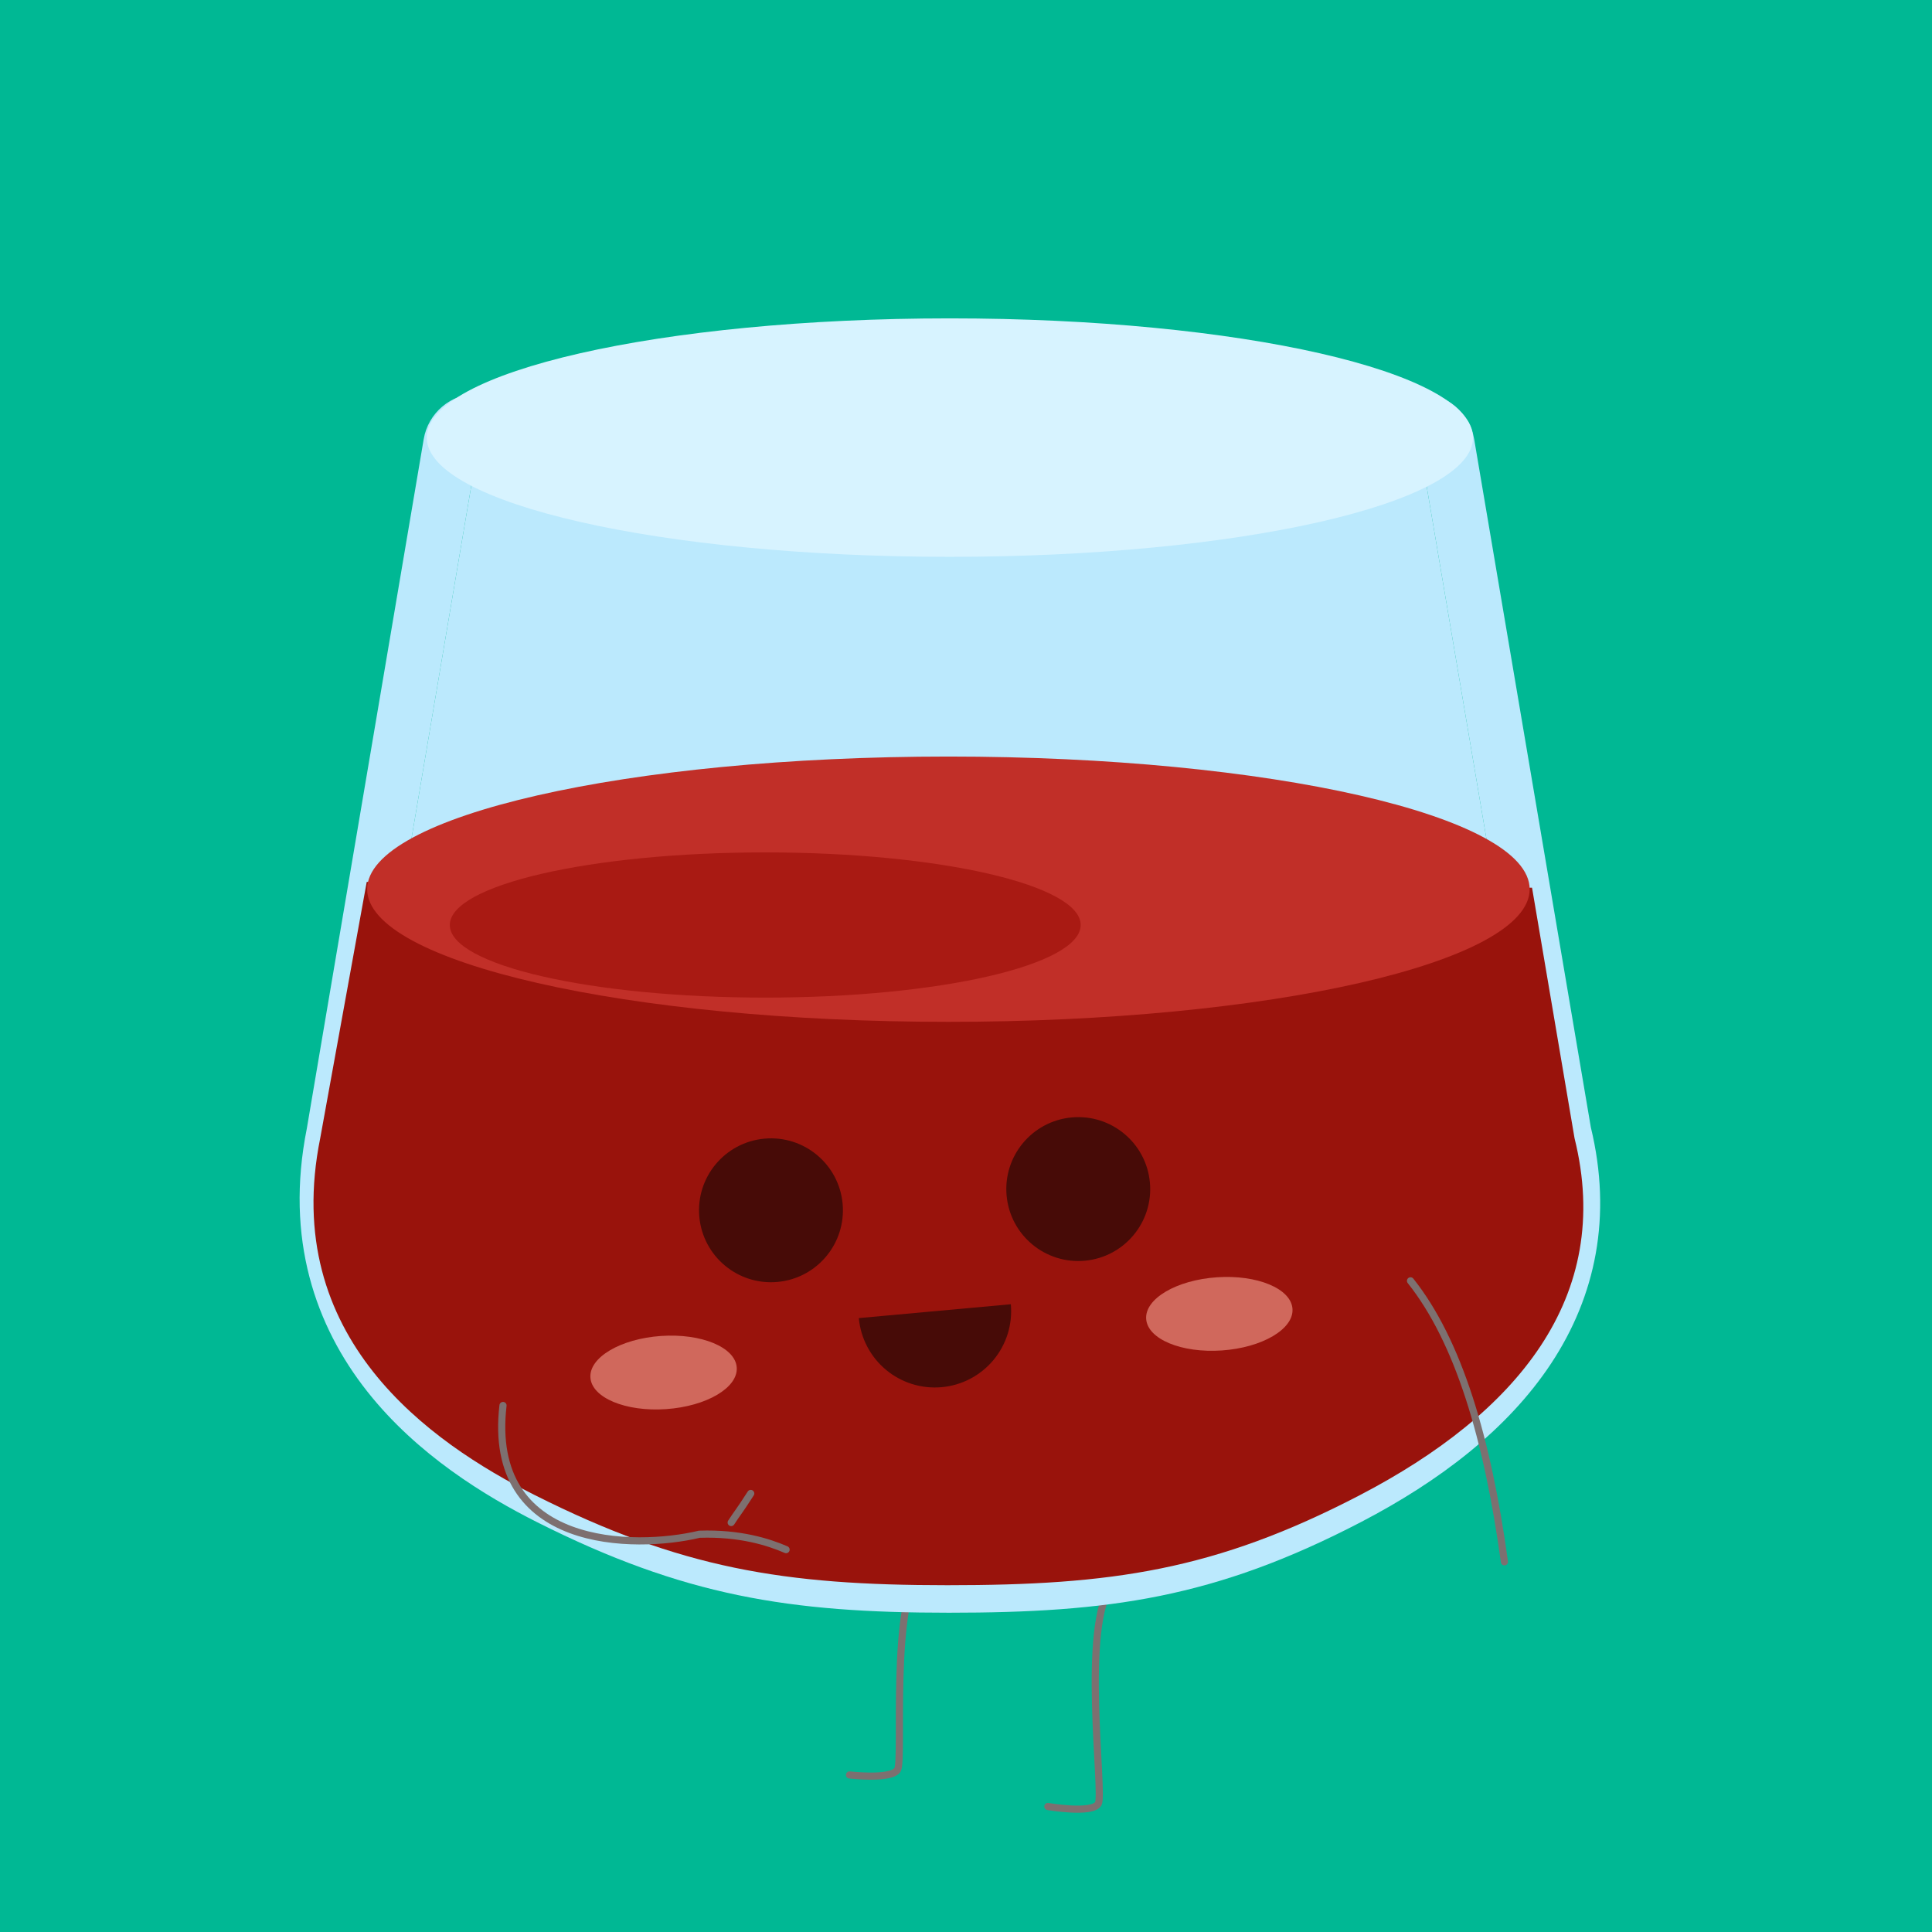 <svg width="1080" height="1080" viewBox="0 0 1080 1080" fill="none" xmlns="http://www.w3.org/2000/svg">
<rect x="0" y="0" width="1080" height="1080" fill="#333333" stroke="none"/>
<g clip-path="url(#clip0_705_5791)">
<rect width="1080" height="1080" fill="#00B894"/>
<path d="M515.19 874.487C497.342 895.902 505.148 983.688 501.722 989.318C498.297 994.948 474.889 992.209 474.889 992.209" stroke="#7D7070" stroke-width="4" stroke-linecap="round"/>
<path d="M621.654 886C604.01 907.929 617.248 1002.43 613.948 1008.26C610.648 1014.1 585.758 1009.84 585.758 1009.84" stroke="#7D7070" stroke-width="4" stroke-linecap="round"/>
<path d="M267.004 250.612H793.915L859.32 636.372C880.058 719.933 828.737 780.965 746.809 823.65C670.772 863.265 616.333 870.938 530.459 870.938C444.586 870.938 390.697 862.19 314.11 823.65C258.984 795.908 180.464 740.959 201.599 636.372L267.004 250.612Z" fill="#BBE9FD"/>
<path fill-rule="evenodd" clip-rule="evenodd" d="M236.851 245.5C239.345 230.792 252.087 220.029 267.004 220.029H793.915C808.832 220.029 821.574 230.792 824.068 245.5L889.288 630.17C901.321 679.919 892.002 724.427 867.091 762.183C842.687 799.17 804.434 828.112 760.94 850.773C679.175 893.373 619.442 901.521 530.459 901.521C441.085 901.521 382.222 892.163 300.363 850.969C271.284 836.336 233.206 813.225 205.242 777.767C176.417 741.217 159.2 692.488 171.524 630.803L236.851 245.5ZM201.599 636.372C180.464 740.96 258.983 795.909 314.11 823.65C390.697 862.191 444.586 870.938 530.459 870.938C616.333 870.938 670.772 863.266 746.809 823.65C828.736 780.965 880.058 719.934 859.32 636.372L793.915 250.613H267.004L201.599 636.372Z" fill="#BBE9FD"/>
<path d="M529.59 886.143C621.136 886.143 679.171 877.969 760.231 835.764C847.57 790.29 902.282 725.27 880.174 636.248L856.419 496.231L205 493L179.006 636.248C156.474 747.67 240.181 806.21 298.949 835.764C380.595 876.824 438.043 886.143 529.59 886.143Z" fill="#99130C"/>
<path d="M823.434 244.622C823.434 281.432 692.507 311.273 531 311.273C369.493 311.273 238.566 281.432 238.566 244.622C238.566 207.811 369.493 177.97 531 177.97C692.507 177.97 823.434 207.811 823.434 244.622Z" fill="#D7F3FF"/>
<path d="M855.093 497.064C855.093 538.016 709.619 571.214 530.167 571.214C350.715 571.214 205.241 538.016 205.241 497.064C205.241 456.113 350.715 422.915 530.167 422.915C709.619 422.915 855.093 456.113 855.093 497.064Z" fill="#C12F28"/>
<path d="M604.113 517.081C604.113 539.496 525.167 557.666 427.781 557.666C330.396 557.666 251.449 539.496 251.449 517.081C251.449 494.666 330.396 476.495 427.781 476.495C525.167 476.495 604.113 494.666 604.113 517.081Z" fill="#A91A13"/>
<circle cx="430.98" cy="676.562" r="40.217" transform="rotate(-5.208 430.98 676.562)" fill="#470B07"/>
<circle cx="602.751" cy="664.702" r="40.217" transform="rotate(-5.208 602.751 664.702)" fill="#470B07"/>
<path d="M480.088 736.825C480.597 742.404 482.199 747.829 484.804 752.789C487.409 757.749 490.966 762.147 495.27 765.733C499.575 769.318 504.544 772.021 509.893 773.686C515.243 775.352 520.867 775.947 526.447 775.439C532.026 774.93 537.451 773.328 542.411 770.723C547.371 768.118 551.769 764.561 555.355 760.257C558.941 755.952 561.643 750.983 563.309 745.634C564.974 740.284 565.569 734.66 565.061 729.08L522.575 732.952L480.088 736.825Z" fill="#470B07"/>
<ellipse cx="370.943" cy="767.258" rx="40.995" ry="20.498" transform="rotate(-3.95 370.943 767.258)" fill="#D0685C"/>
<ellipse cx="681.611" cy="734.462" rx="40.995" ry="20.498" transform="rotate(-3.95 681.611 734.462)" fill="#D0685C"/>
<path d="M281.183 785.672C271.88 866.254 354.868 866.254 390.979 857.642C413.68 856.883 429.72 862.035 439.42 866.254" stroke="#7D7070" stroke-width="4" stroke-linecap="round"/>
<path d="M419.664 834.852C412.89 845.445 411.99 846.018 408.739 851.103" stroke="#7D7070" stroke-width="4" stroke-linecap="round" stroke-linejoin="round"/>
<path d="M788.492 716C815.367 749.795 831.511 804.157 840.981 873.065" stroke="#7D7070" stroke-width="4" stroke-linecap="round"/>
</g>
<defs>
<clipPath id="clip0_705_5791">
<rect width="1080" height="1080" fill="white"/>
</clipPath>
</defs>
</svg>
